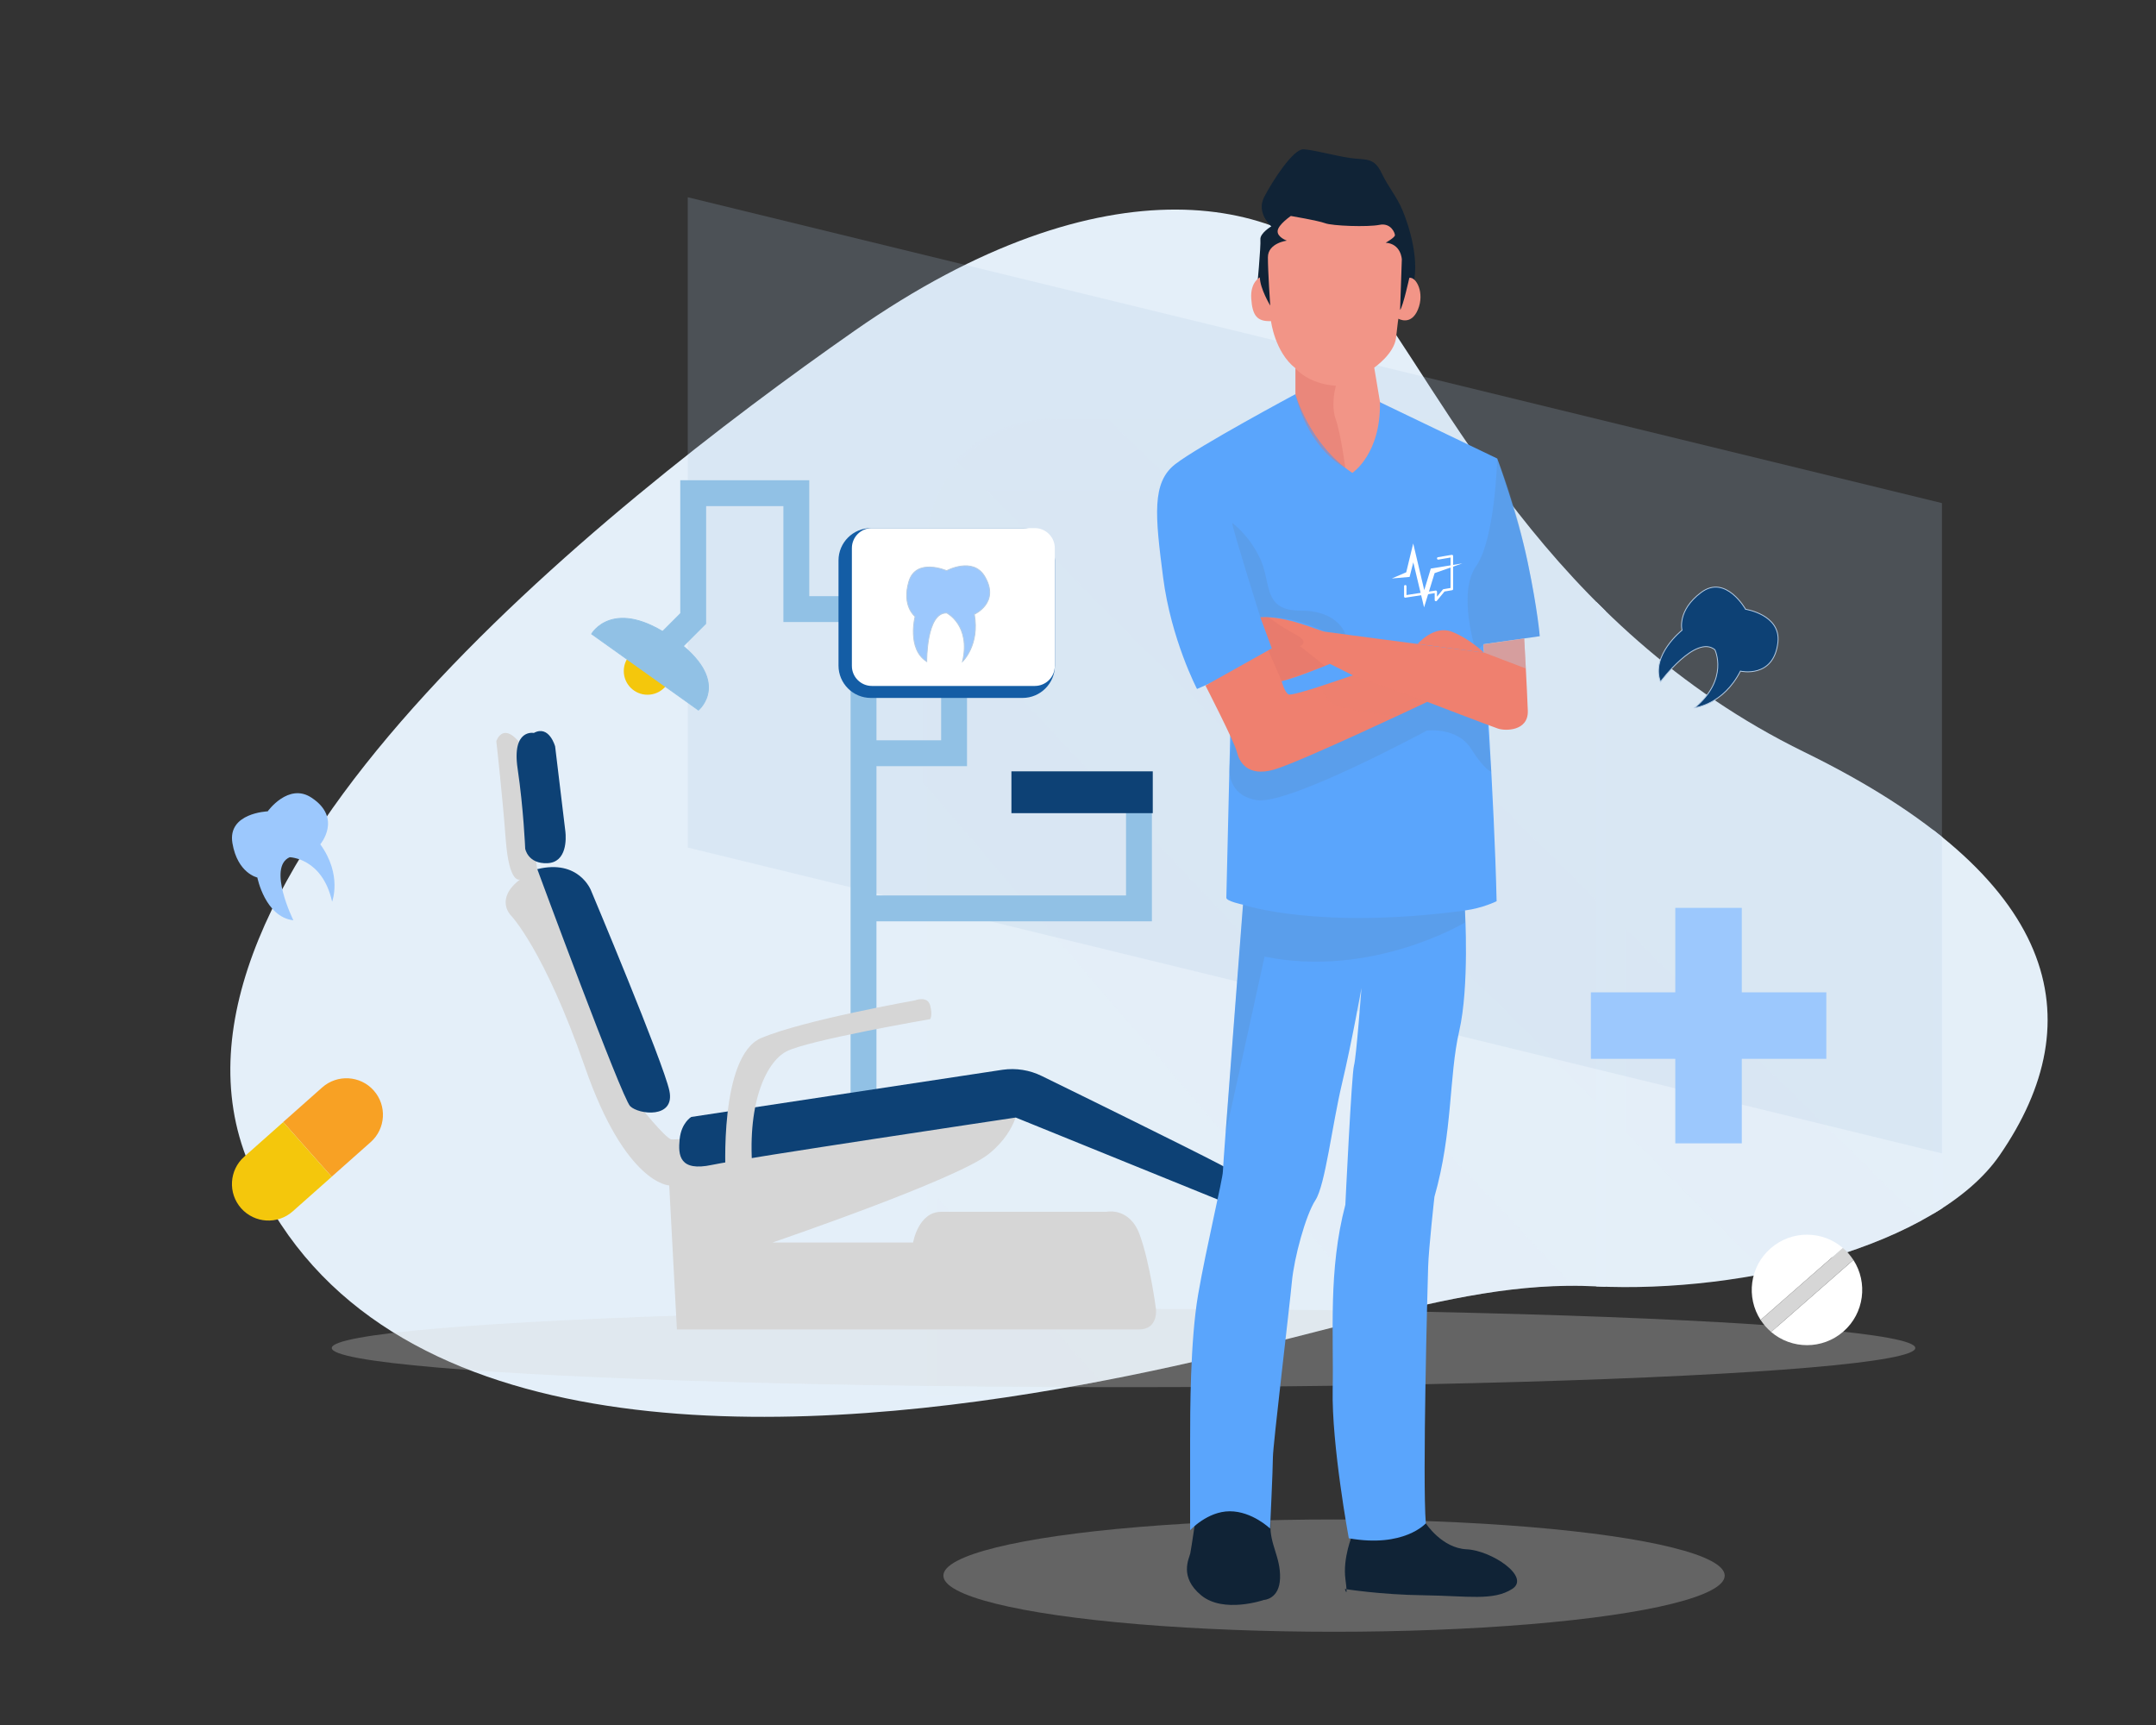 <?xml version="1.0" encoding="utf-8"?>
<!-- Generator: Adobe Illustrator 23.0.4, SVG Export Plug-In . SVG Version: 6.00 Build 0)  -->
<svg version="1.1" id="Layer_1" xmlns="http://www.w3.org/2000/svg" xmlns:xlink="http://www.w3.org/1999/xlink" x="0px" y="0px"
	 viewBox="0 0 2500 2000" style="enable-background:new 0 0 2500 2000;" xml:space="preserve">
<rect x="0" y="0" width="2500" height="2000" fill="#333333" stroke="none"/>
<style type="text/css">
	.st0{fill:#E4EFF9;}
	.st1{clip-path:url(#SVGID_2_);}
	.st2{opacity:8.000000e-02;fill:#E4EFF9;enable-background:new    ;}
	.st3{fill:#E4EFF9;fill-opacity:0.25;}
	.st4{fill:#B3CBE4;fill-opacity:0.2;}
	.st5{opacity:0.3;fill:#D6D6D6;}
	.st6{fill:none;stroke:#91C1E5;stroke-width:30;stroke-miterlimit:10;}
	.st7{fill:#F4C70C;}
	.st8{fill:#145DA5;}
	.st9{fill:#D6D6D6;}
	.st10{fill:#0D4175;}
	.st11{fill:#FFFFFF;}
	.st12{fill:#9CC8FD;stroke:#B3CBE4;stroke-miterlimit:10;}
	.st13{fill:#91C1E5;stroke:#91C1E5;stroke-miterlimit:10;}
	.st14{fill:#F8A124;}
	.st15{fill:#9CC8FD;}
	.st16{fill:#102336;}
	.st17{fill:#F29587;}
	.st18{fill:#5AA5FC;}
	.st19{opacity:0.25;fill:#5D88BB;}
	.st20{fill:#EF806F;}
	.st21{opacity:0.4;fill:#E07569;}
	.st22{opacity:0.4;fill:#EF806F;}
	.st23{opacity:0.4;fill:#B3CBE4;}
	.st24{fill:#0D4175;stroke:#B3CBE4;stroke-miterlimit:10;}
</style>
<g>
	<g>
		<path id="SVGID_5_" class="st0" d="M2318.7,1339.4c108.6-157.5,70.8-322.1-226.6-467.5s-418.2-416.7-506.8-531.2
			c-88.5-114.5-303.7-160.4-594.7,43S152.5,1022.5,288.4,1349s583.7,318.9,908.3,266.4c319-51.5,478.8-132.6,652.8-124
			C2023.5,1500.1,2246,1444.8,2318.7,1339.4L2318.7,1339.4z"/>
	</g>
	<g>
		<defs>
			<path id="SVGID_1_" d="M2318.7,1339.4c108.6-157.5,70.8-322.1-226.6-467.5s-418.2-416.7-506.8-531.2
				c-88.5-114.5-303.7-160.4-594.7,43S152.5,1022.5,288.4,1349s583.7,318.9,908.3,266.4c319-51.5,478.8-132.6,652.8-124
				C2023.5,1500.1,2246,1444.8,2318.7,1339.4L2318.7,1339.4z"/>
		</defs>
		<clipPath id="SVGID_2_">
			<use xlink:href="#SVGID_1_"  style="overflow:visible;"/>
		</clipPath>
		<g class="st1">
			<path class="st2" d="M1113.5,534.7c27.6-29.9,67.9-48.6,112.5-48.6h1271.6c41.7,0,79.5,16.4,106.8,42.8
				c27.3,26.4,44.3,62.9,44.3,103.2v986.8H1074.7V632.1C1074.9,594.7,1089.5,560.6,1113.5,534.7L1113.5,534.7z"/>
			<path class="st3" d="M1109,533.8c27.3-29.5,67.1-48.1,111.3-48.1h64.9l66.2,65.2h-225.3L1109,533.8z M1487.8,685.2l371.8,366.5
				v234.8l-371.8-372.9V685.2z M2422,1605.8h-244.1l-293.2-294v-235.3L2422,1605.8L2422,1605.8z M1368.8,568.1l96.6,95.3v227.9
				l-322.2-323.2L1368.8,568.1L1368.8,568.1z M1932,1605.8h-263l-181.2-211.5v-261.5L1932,1605.8L1932,1605.8z M1070.9,689
				l394.5,420.2v259.3L1070.9,908V689L1070.9,689z M1087.4,1388.9l192.2,216.9h-192.2V1388.9z"/>
			<path class="st0" d="M2634.3,544.9H1098.7v10.5h1535.6V544.9z"/>
			<path class="st0" d="M1471,479.4h-10.9V1619h10.9V479.4z M1861.7,486.1h-10.9V1619h10.9V486.1L1861.7,486.1z M2252.4,486.1h-10.9
				V1619h10.9V486.1L2252.4,486.1z"/>
		</g>
	</g>
</g>
<polygon class="st4" points="2251.8,1337.3 797.5,982.7 797.5,228.7 2251.8,583.3 "/>
<g>
	<ellipse class="st5" cx="1302.8" cy="1562.9" rx="918.1" ry="45.4"/>
</g>
<g>
	<ellipse class="st5" cx="1546.9" cy="1826.8" rx="453" ry="65.1"/>
</g>
<g>
	<polyline class="st6" points="1001.3,1283.4 1001.3,706.2 923.4,706.2 923.4,571.8 803.8,571.8 803.8,717.1 763.3,757.6 	"/>
	<polyline class="st6" points="1001.3,873.3 1106.3,873.3 1106.3,729 	"/>
	<polyline class="st6" points="1001.3,1053.2 1320.7,1053.2 1320.7,916.8 	"/>
	<circle class="st7" cx="750.8" cy="778" r="27.5"/>
	<path class="st8" d="M1185.7,809.2h-175.9c-20.7,0-37.5-16.8-37.5-37.5V649.8c0-20.7,16.8-37.5,37.5-37.5h175.9
		c20.7,0,37.5,16.8,37.5,37.5v121.9C1223.2,792.4,1206.4,809.2,1185.7,809.2z"/>
	<path class="st9" d="M601.2,859.4l21.7,148.3l119.6,275.7c0,0,27.7,34.6,35.6,37.6s403.2-45.5,403.2-45.5s2,32.6-34.6,62.3
		c-36.6,29.7-251,102.8-251,102.8h163.1c0,0,5.9-35.6,32.6-35.6c26.7,0,191.7,0,191.7,0s26.7-5.9,38.5,26.7
		c11.9,32.6,18.8,86,18.8,86s3,23.7-19.8,23.7s-535.7,0-535.7,0l-8.9-167c0,0-50.4-1-97.8-137.4c-47.4-136.4-86-175.9-86-175.9
		s-18.8-18.8,10.9-41.5c0,0-12.7,6.9-16.7-46.5c-4-53.4-10.9-113.7-10.9-113.7S582.4,837.7,601.2,859.4z"/>
	<path class="st10" d="M619,849.8c0,0-25.7-5.2-18.8,41.3S609,984,609,984s3.1,17.8,25.8,16.8c22.7-1,21.7-28.7,20.8-36.6
		s-11.9-98.8-11.9-98.8S636.8,840.1,619,849.8z"/>
	<path class="st10" d="M623,1007.7c0,0,97.8,264.9,107.7,274.8c9.9,9.9,52.4,14.8,45.5-17.8c-6.9-32.6-90.9-232.3-90.9-232.3
		S671.4,995.8,623,1007.7z"/>
	<path class="st10" d="M801.6,1295c0,0-11.5,6.6-13.5,25.7c-2,19.1-0.1,37.9,37.5,29.9c37.6-7.9,352.2-54.9,352.2-54.9l232.9,94.5
		c0,0,34.6,15.8,42.5,5.9c7.9-9.9,9.9-20.8-39.5-46.5c-38.8-20.2-156.9-78.2-205.8-102.1c-14-6.9-29.8-9.4-45.3-7.2L801.6,1295z"/>
	<rect x="1172.8" y="894.3" class="st10" width="163.9" height="48.5"/>
	<path class="st11" d="M1199.9,795.3H1011c-12.8,0-23.2-10.4-23.2-23.2V635.5c0-12.8,10.4-23.2,23.2-23.2h188.9
		c12.8,0,23.2,10.4,23.2,23.2v136.5C1223.2,784.9,1212.8,795.3,1199.9,795.3z"/>
	<path class="st12" d="M1097.7,661.7c0,0-35.7-15.6-43.9,12.8c-8.3,28.4,7.3,40.3,7.3,40.3s-9.7,37.5,13.5,52.2
		c0,0-0.6-57.1,23.2-56.3c0,0,28.1,14.2,18.3,56.3c0,0,20.1-18.9,13.7-54.8c0,0,30.3-13.5,11.9-44.1
		C1127.9,645.3,1097.7,661.7,1097.7,661.7z"/>
	<path class="st13" d="M686,735l123.9,88.3c0,0,40.3-33.7-29.2-83.1C711.2,690.9,686,735,686,735z"/>
	<path class="st9" d="M841.4,1362.5c0,0-7.9-138.4,41.5-159.1c49.4-20.8,177.9-43.5,177.9-43.5s14.8-5.9,17.8,5.9s0,15.8,0,15.8
		s-143.3,24.7-167,37.6c-23.7,12.8-46.5,61.3-38.5,143.3H841.4z"/>
</g>
<g>
	<path class="st11" d="M2137.5,1543.8c24.3-21.2,28.6-56.8,11.6-83l-95.4,83.5C2077.5,1564.6,2113.2,1565,2137.5,1543.8z"/>
	<path class="st11" d="M2053.1,1447.4c-24.3,21.2-28.6,56.8-11.6,83l95.4-83.5C2113.2,1426.5,2077.4,1426.1,2053.1,1447.4z"/>
	<path class="st9" d="M2136.9,1446.9l-95.4,83.5c1.7,2.5,3.5,5,5.6,7.4c2.1,2.3,4.3,4.5,6.6,6.5l95.4-83.5c-1.7-2.5-3.5-5-5.6-7.4
		C2141.4,1451,2139.3,1448.9,2136.9,1446.9z"/>
</g>
<g>
	<path class="st14" d="M373.6,1260.8c17.5-15.5,44.3-13.9,59.8,3.6c15.5,17.5,13.9,44.3-3.6,59.8l-45.2,40.1l-56.2-63.4
		L373.6,1260.8z"/>
	<path class="st7" d="M279.6,1400.9c-15.5-17.5-13.9-44.3,3.6-59.8l45.2-40.1l56.2,63.4l-45.2,40.1
		C321.9,1420,295.2,1418.4,279.6,1400.9z"/>
</g>
<g>
	<rect x="1942.6" y="1052.6" class="st15" width="77.1" height="273"/>
	
		<rect x="1942.6" y="1052.6" transform="matrix(-1.836970e-16 1 -1 -1.836970e-16 3170.325 -792.071)" class="st15" width="77.1" height="273"/>
</g>
<g>
	<path class="st16" d="M1387.5,1753c0,0-6,42-7.3,48s-13.3,27.3,12.7,48.7s72.7,5.3,72.7,5.3s18-0.7,18.7-25.3s-12.2-39.2-11.1-62.6
		s-19.6-46.8-19.6-46.8L1387.5,1753z"/>
	<path class="st16" d="M1568.1,1779.7c0,0-11.3,26.7-8,51.3c3.3,24.7-0.6,11.3-0.6,11.3s41.3,6.7,91.9,7.3c50.7,0.7,80,6.7,102-7.3
		s-24-44.7-52.7-46c-28.7-1.3-47.3-30-47.3-30l-43.3-4.7L1568.1,1779.7z"/>
	<path class="st16" d="M1457.5,335.7c0,0,4.7-50.7,4-58c-0.7-7.3,12.7-15.3,12.7-15.3s-18-15.3-8.3-34c9.7-18.7,33.7-56,45.7-55.3
		s35.3,7.3,53.3,10s28-1.3,36.7,16.7c8.7,18,18,28,24.7,44s22,60.7,10.7,92c-11.3,31.3-19.3,38-19.3,38l-126.7-3.3l-24.7-8.7
		L1457.5,335.7z"/>
	<path class="st17" d="M1496.8,250.4c0,0-14.7,10-15.3,17.3c-0.7,7.3,10.7,11.3,10.7,11.3s-22,2.7-22,19.3c0,16.7,2.7,56,2.7,56
		s-12-20-12-32.7c0,0-11.3,5.3-10,24.7c1.3,19.3,6.6,26.7,22.9,26c0,0,4.4,36,28.4,54.7v33.3l-4,80l76,39.3l47.3-96.7l-21.3-16.7
		l-6.7-40c0,0,23.3-16,25.3-34.7s2.7-22,2.7-22s14.7,8.7,22.7-10.7c8-19.3-2-38-10-36.7c0,0-7.3,33.3-10.7,37.3l2-58.7
		c0,0-0.7-18-18.7-19.3c0,0,10.7-6,10.7-8.7c0-2.7-4.7-14.7-18-12c-13.3,2.7-55,1.3-63.2-2C1528.1,255.7,1496.8,250.4,1496.8,250.4z
		"/>
	<path class="st18" d="M1502.1,457c0,0,16,58,66,91.3c0,0,33.3-22,32-82l136,65.3c0,0,23.3,62.7,35.3,120s14,86,14,86l-65.3,9.3
		c0,0,12.7,178.7,15.3,298c0,0-16,8-36.7,10.7c0,0,5.3,88-6.7,140s-7.3,117.3-28.7,192c0,0-6.7,60-7.3,81.3
		c-0.7,21.3-6.7,247.3-2.7,297.3c0,0-25.3,28.7-89.3,17.3c0,0-20-108-18.7-172.7c1.3-64.7-5.3-138,14.7-214c0,0,7.3-152,10-161.3
		s8.7-90,8.7-90s-11.3,63.3-22.7,111.3s-19.3,117.3-30.7,134.7c-11.3,17.3-24.7,66.7-27.3,94.7s-22,190-22,203.3s-3.3,82.7-3.3,82.7
		s-20.7-20-46.7-20s-46,22-46,22s0-70,0-103.3c0-33.3,0-116,9.3-170c9.3-54,28.7-134.7,28.7-142.7s23.3-309.3,23.3-309.3
		s-19.3-4-19.3-8s5.3-222.7,5.3-222.7l-18-28.7l-21.3,9.3c0,0-30-57.3-39.3-129.3c-9.3-72-13.3-110,14-131.3
		C1390.1,517,1502.1,457,1502.1,457z"/>
	<g>
		<path class="st19" d="M1441.5,1049c0,0,86.2,29.5,257.3,6.7v13.8c0,0-107.7,65-232.5,39.6c0,0-45.1,206.2-45,203.9
			C1421.5,1310.8,1441.5,1049,1441.5,1049z"/>
	</g>
	<g>
		<path class="st19" d="M1461.5,715.7c0,0-32.7-103.6-32.7-109.4c0,0,19.8,14,32.7,42.1c12.9,28,2.4,59.6,46.8,59.6
			s51.8,27.6,51.8,27.6l-23.8-3.2C1536.3,732.4,1500,712.9,1461.5,715.7z"/>
	</g>
	<g>
		<path class="st19" d="M1425.8,887.9c0,0-5.1,33.9,31.7,39.8c36.8,5.8,196.9-80.6,196.9-80.6s35.1-4.7,51.4,21s23.5,26.6,23.5,26.6
			l-8.4-94.4c0,0-73.6-22.2-79.9-19.9c-6.4,2.3-127.9,49.1-127.9,49.1l-62.2,16.4l-21.9,8.2L1425.8,887.9z"/>
	</g>
	<path class="st20" d="M1767.4,740.3l-47.3,6.8l0.7,9.6c0,0-176.4-23-184.5-24.3c-8.2-1.3-44.2-18.7-74.8-16.7l13.3,36l-77,43.1
		c0,0,33.7,65.5,36.4,76.9c2.7,11.3,12,29.3,42.7,20.7c30.7-8.7,178-78.7,178-78.7s73.3,28.1,82,31c8.7,3,35.3,3,34.7-20.4
		C1770.8,801,1767.4,740.3,1767.4,740.3z M1494.1,805.1c-4.7-2.6-8-15.4-8-15.4c16-3.3,56-20,56-20l26.7,13.3
		C1568.8,783,1498.8,807.7,1494.1,805.1z"/>
	<g>
		<path class="st19" d="M1736.1,531.7c0,0-2.3,93.3-24.5,124.8c-22.2,31.6,0,98.9,0,98.9l8.5-8.4l65.3-9.3
			C1785.5,737.7,1773.5,623,1736.1,531.7z"/>
	</g>
	<g>
		<path class="st21" d="M1502.1,427c0,0,14.3,18,47,20.3c0,0-6.4,21-0.3,38.6c6.1,17.5,11.2,56.6,11.2,56.6s-41.8-19.7-57.9-85.5
			V427z"/>
	</g>
	<g>
		<path class="st22" d="M1568.8,783l86,30.7l-36.5,17.1c0,0-63.1-8.4-72.5-14.2c-9.5-5.8-14.7-20.9-14.7-20.9L1568.8,783z"/>
	</g>
	<g>
		<path class="st21" d="M1470.6,754.1l15.6,35.6l50.2-17.6l-29-23c0,0,12.2-4.4-5.2-13.5c-17.4-9.1-31.6-20.2-31.6-20.2l-9.1,0.3
			l13.3,36L1470.6,754.1z"/>
	</g>
	<g>
		<polygon class="st23" points="1720.1,747 1720.8,756.6 1769.3,775.1 1767.4,740.3 		"/>
	</g>
	<path class="st20" d="M1643.8,746.6c0,0,19-22.2,39.6-14.2c20.7,8,37.3,24.3,37.3,24.3L1643.8,746.6z"/>
	<g>
		<g>
			<path class="st11" d="M1629.5,693c-0.3,0-0.7-0.1-0.9-0.3c-0.3-0.3-0.5-0.7-0.5-1.1v-11.9c0-0.8,0.6-1.4,1.4-1.4s1.4,0.6,1.4,1.4
				v10.2l33.7-5.2c0.4-0.1,0.8,0,1.2,0.3c0.3,0.3,0.5,0.7,0.5,1.1v5.7l6.7-8.2c0.2-0.3,0.5-0.4,0.9-0.5l8.1-1.4v-35.3l-14.1,2.4
				c-0.8,0.1-1.5-0.4-1.6-1.2c-0.1-0.8,0.4-1.5,1.2-1.6l15.8-2.7c0.4-0.1,0.8,0,1.2,0.3c0.3,0.3,0.5,0.7,0.5,1.1v38.2
				c0,0.7-0.5,1.3-1.2,1.4l-8.8,1.5l-8.9,10.8c-0.4,0.5-1,0.6-1.6,0.4c-0.6-0.2-0.9-0.7-0.9-1.3v-8l-33.7,5.2
				C1629.6,692.9,1629.6,693,1629.5,693z"/>
		</g>
		<g>
			<g>
				<polygon class="st11" points="1651.3,704.2 1638.8,652 1634.5,668.9 1613.9,670.7 1613.9,670.7 1630.6,663.5 1638.7,630.1 
					1651.5,684.2 1659.1,659.2 1695.7,653.2 1695.7,653.2 1663.5,664.5 				"/>
			</g>
		</g>
	</g>
</g>
<path class="st24" d="M2024.1,706.4c0,0-22.9-40.8-51.4-19.6s-22.3,43.9-22.3,43.9s-36.6,28.9-25,59.8c0,0,40.9-55.2,63.1-37.2
	c0,0,16.6,34-23.4,67.3c0,0,33.1-3.5,53-42.5c0,0,38.8,9.1,43.5-33.6C2065,712.6,2024.1,706.4,2024.1,706.4z"/>
<path class="st15" d="M310.4,940.7c0,0-46.8,1.7-40.9,36.8s28.9,39.9,28.9,39.9s9,45.8,41.8,49.6c0,0-30.5-61.5-4.3-73.1
	c0,0,37.9,0.7,49.2,51.5c0,0,12-31-13.7-66.5c0,0,25.8-30.4-10.1-54C334.5,907,310.4,940.7,310.4,940.7z"/>
</svg>
